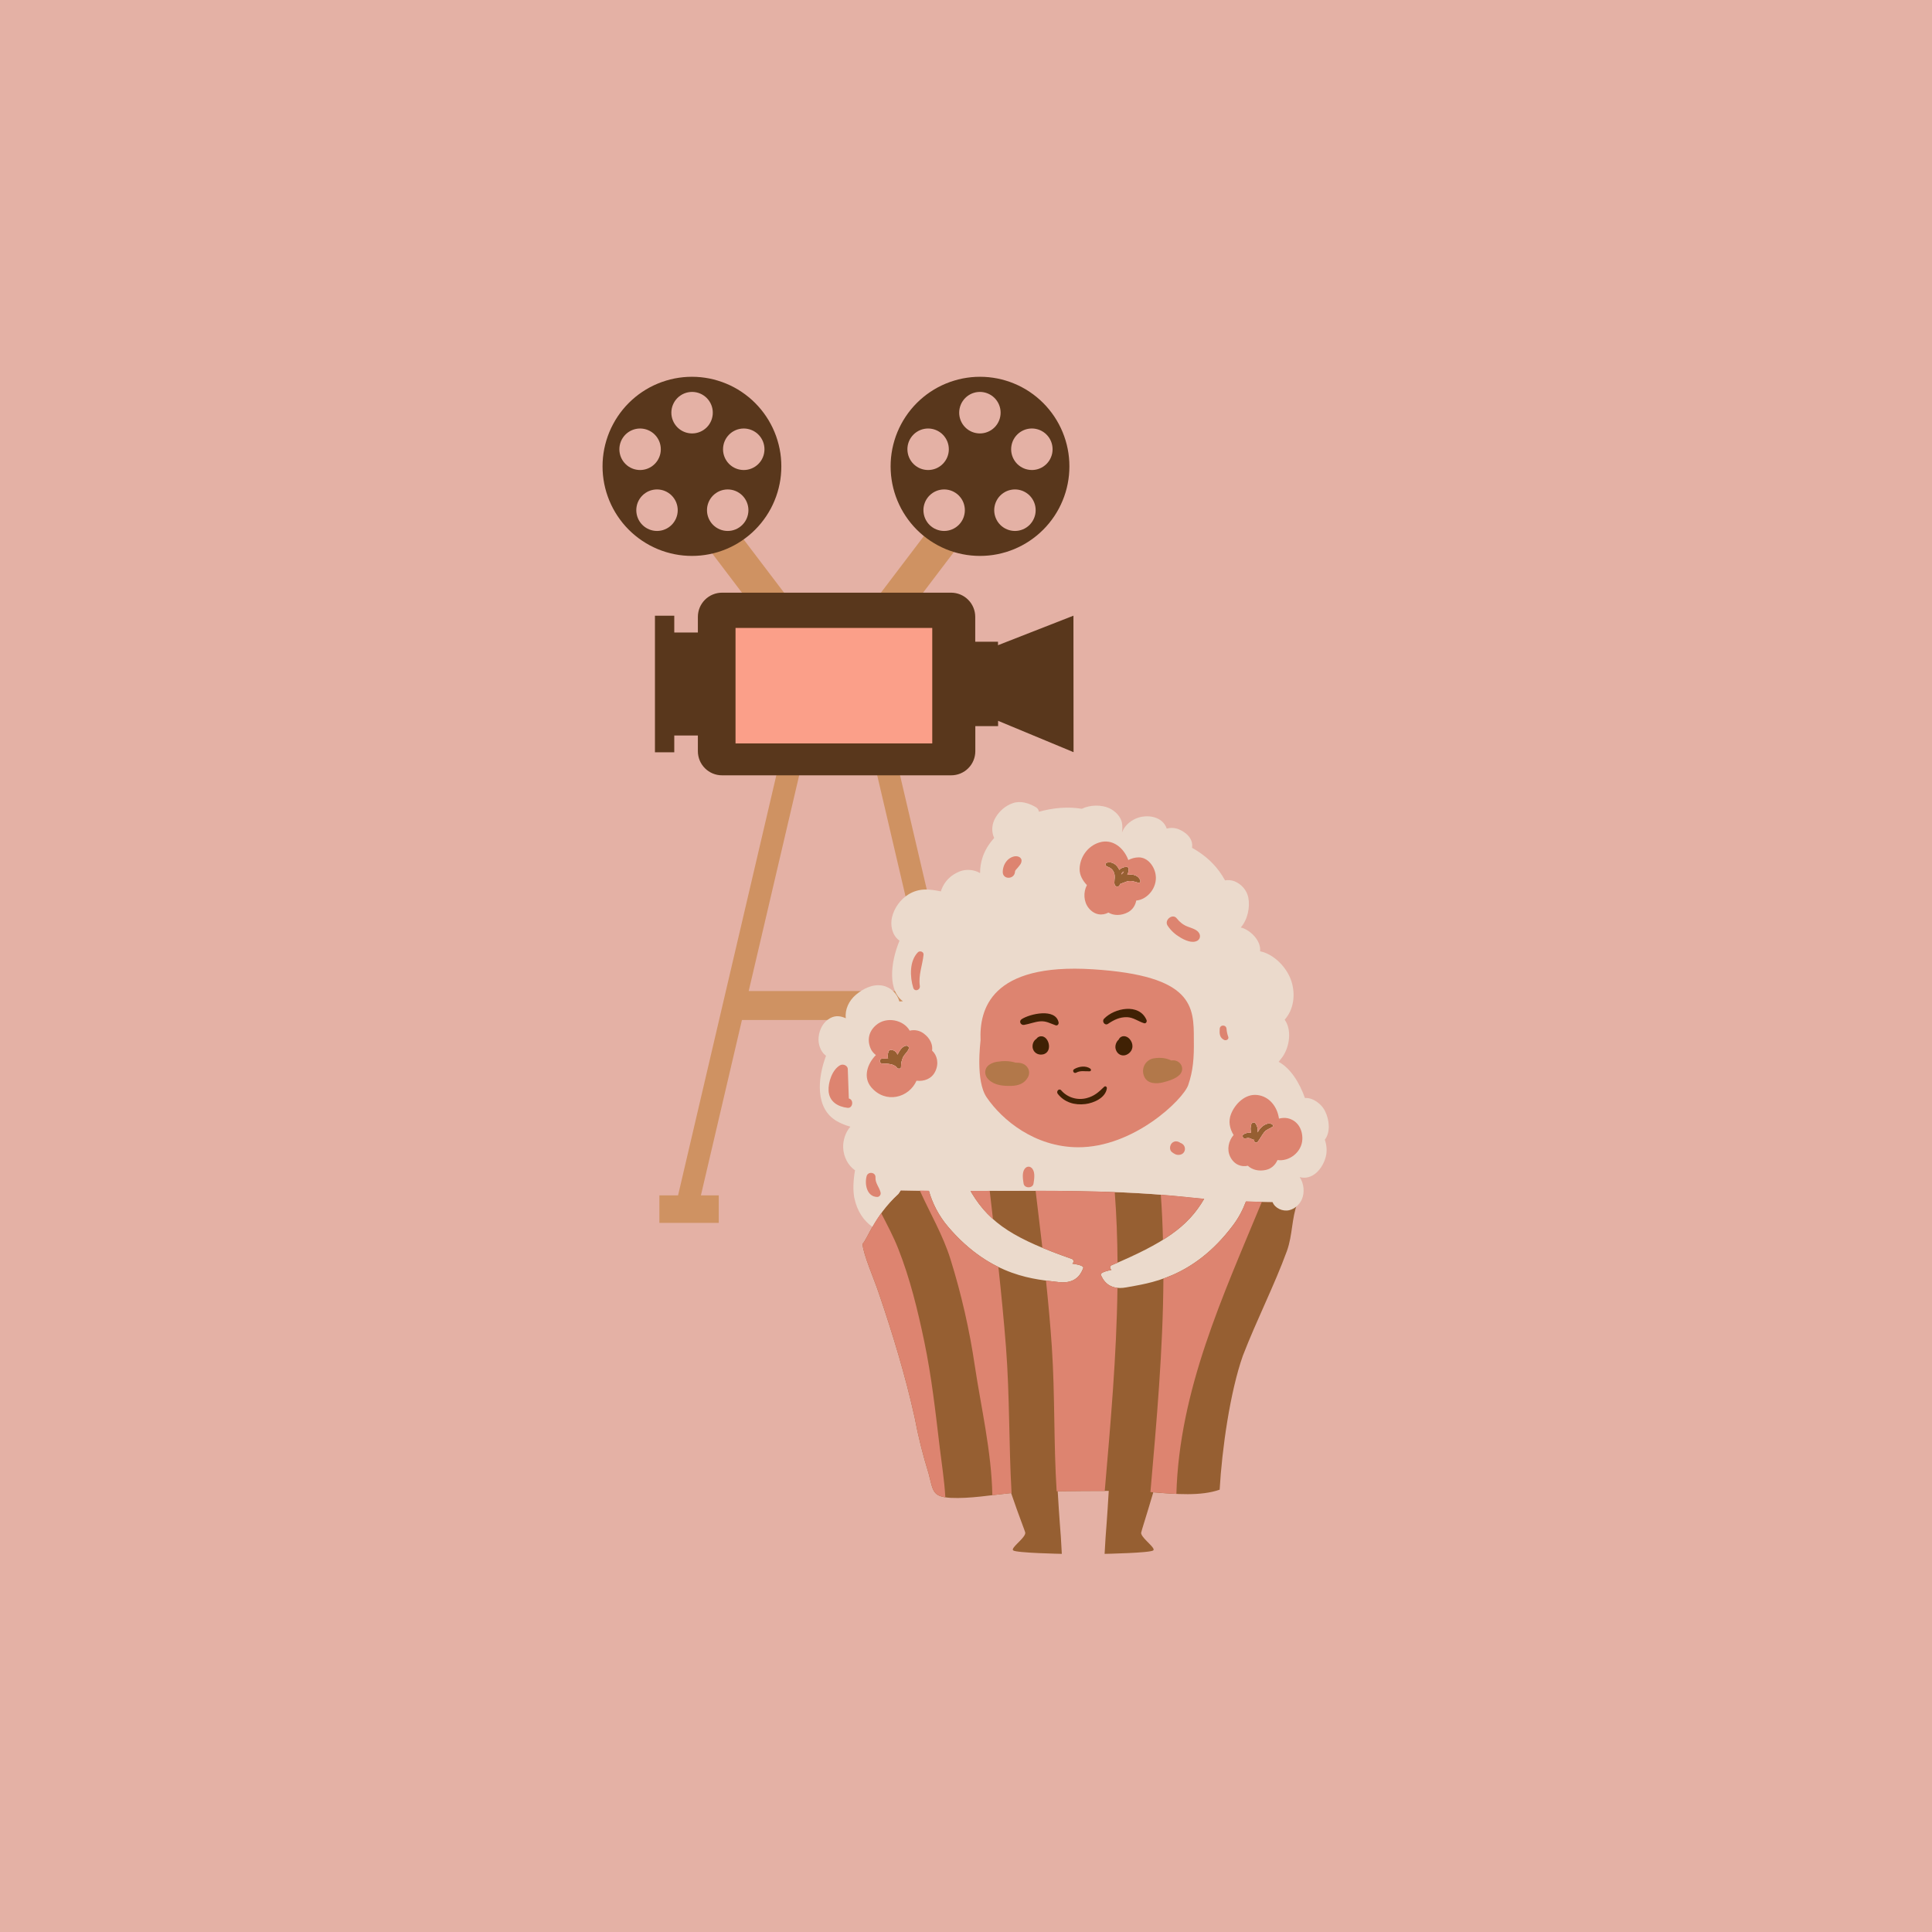 <svg xmlns="http://www.w3.org/2000/svg" xmlns:xlink="http://www.w3.org/1999/xlink" width="500" zoomAndPan="magnify" viewBox="0 0 375 375" height="500" preserveAspectRatio="xMidYMid meet" version="1.0"><defs><clipPath id="id1"><path d="M 116.906 73.133 L 152 73.133 L 152 108 L 116.906 108 Z M 116.906 73.133 " clip-rule="nonzero"/></clipPath><clipPath id="id2"><path d="M 172 73.133 L 208 73.133 L 208 108 L 172 108 Z M 172 73.133 " clip-rule="nonzero"/></clipPath><clipPath id="id3"><path d="M 127 150 L 199 150 L 199 237.383 L 127 237.383 Z M 127 150 " clip-rule="nonzero"/></clipPath><clipPath id="id4"><path d="M 127 115 L 208.406 115 L 208.406 151 L 127 151 Z M 127 115 " clip-rule="nonzero"/></clipPath><clipPath id="id5"><path d="M 167 231 L 252 231 L 252 301.602 L 167 301.602 Z M 167 231 " clip-rule="nonzero"/></clipPath><clipPath id="id6"><path d="M 158.871 155.688 L 257.871 155.688 L 257.871 250 L 158.871 250 Z M 158.871 155.688 " clip-rule="nonzero"/></clipPath></defs><rect x="-37.5" width="450" fill="#ffffff" y="-37.5" height="450" fill-opacity="1"/><rect x="-37.5" width="450" fill="#e4b1a5" y="-37.5" height="450" fill-opacity="1"/><rect x="-37.5" width="450" fill="#ffffff" y="-37.5" height="450" fill-opacity="1"/><rect x="-37.5" width="450" fill="#e4b1a5" y="-37.5" height="450" fill-opacity="1"/><path fill="#cf9262" d="M 140.73 103.059 L 136.82 105.555 L 144.277 115.391 L 152.453 115.391 L 143.09 103.059 Z M 140.73 103.059 " fill-opacity="1" fill-rule="nonzero"/><g clip-path="url(#id1)"><path fill="#59371c" d="M 134.305 73.133 C 133.738 73.133 133.172 73.16 132.605 73.215 C 132.039 73.273 131.477 73.355 130.922 73.465 C 130.363 73.578 129.812 73.715 129.27 73.883 C 128.727 74.047 128.191 74.238 127.664 74.457 C 127.141 74.672 126.629 74.918 126.125 75.184 C 125.625 75.453 125.137 75.746 124.664 76.062 C 124.191 76.379 123.738 76.719 123.297 77.078 C 122.859 77.441 122.438 77.82 122.035 78.223 C 121.633 78.629 121.254 79.047 120.891 79.488 C 120.531 79.93 120.195 80.387 119.879 80.859 C 119.562 81.332 119.27 81.82 119.004 82.324 C 118.734 82.824 118.492 83.34 118.273 83.863 C 118.059 84.391 117.867 84.926 117.699 85.473 C 117.535 86.016 117.398 86.566 117.285 87.125 C 117.176 87.684 117.094 88.246 117.035 88.812 C 116.98 89.379 116.953 89.949 116.953 90.52 C 116.953 91.086 116.98 91.656 117.035 92.223 C 117.094 92.789 117.176 93.352 117.285 93.91 C 117.398 94.469 117.535 95.02 117.699 95.566 C 117.867 96.109 118.059 96.645 118.273 97.172 C 118.492 97.695 118.734 98.211 119.004 98.715 C 119.27 99.215 119.562 99.703 119.879 100.176 C 120.195 100.648 120.531 101.105 120.891 101.547 C 121.254 101.988 121.633 102.41 122.035 102.812 C 122.438 103.215 122.859 103.598 123.297 103.957 C 123.738 104.316 124.191 104.656 124.664 104.973 C 125.137 105.289 125.625 105.582 126.125 105.852 C 126.629 106.117 127.141 106.363 127.664 106.582 C 128.191 106.797 128.727 106.988 129.27 107.156 C 129.812 107.32 130.363 107.457 130.922 107.57 C 131.477 107.68 132.039 107.766 132.605 107.82 C 133.172 107.875 133.738 107.902 134.305 107.902 C 134.875 107.902 135.441 107.875 136.008 107.82 C 136.57 107.766 137.133 107.68 137.691 107.57 C 138.25 107.457 138.801 107.32 139.344 107.156 C 139.887 106.988 140.422 106.797 140.945 106.582 C 141.473 106.363 141.984 106.117 142.484 105.852 C 142.988 105.582 143.473 105.289 143.945 104.973 C 144.418 104.656 144.875 104.316 145.312 103.957 C 145.754 103.598 146.176 103.215 146.574 102.812 C 146.977 102.41 147.359 101.988 147.719 101.547 C 148.078 101.105 148.418 100.648 148.734 100.176 C 149.051 99.703 149.34 99.215 149.609 98.715 C 149.879 98.211 150.121 97.695 150.336 97.172 C 150.555 96.645 150.746 96.109 150.91 95.566 C 151.074 95.02 151.215 94.469 151.324 93.91 C 151.438 93.352 151.52 92.789 151.574 92.223 C 151.629 91.656 151.656 91.086 151.656 90.52 C 151.656 89.949 151.629 89.379 151.574 88.812 C 151.52 88.246 151.438 87.684 151.324 87.125 C 151.215 86.566 151.074 86.016 150.91 85.473 C 150.746 84.926 150.555 84.391 150.336 83.863 C 150.121 83.34 149.879 82.824 149.609 82.324 C 149.34 81.82 149.051 81.332 148.734 80.859 C 148.418 80.387 148.078 79.93 147.719 79.488 C 147.359 79.047 146.977 78.629 146.574 78.223 C 146.176 77.82 145.754 77.441 145.312 77.078 C 144.875 76.719 144.418 76.379 143.945 76.062 C 143.473 75.746 142.988 75.453 142.484 75.184 C 141.984 74.918 141.473 74.672 140.945 74.457 C 140.422 74.238 139.887 74.047 139.344 73.883 C 138.801 73.715 138.25 73.578 137.691 73.465 C 137.133 73.355 136.57 73.273 136.008 73.215 C 135.441 73.16 134.875 73.133 134.305 73.133 Z M 120.219 87.203 C 120.219 86.938 120.246 86.676 120.297 86.414 C 120.348 86.156 120.426 85.906 120.527 85.66 C 120.625 85.414 120.75 85.184 120.898 84.965 C 121.043 84.742 121.211 84.539 121.398 84.352 C 121.582 84.168 121.785 84 122.008 83.852 C 122.227 83.703 122.457 83.582 122.703 83.48 C 122.945 83.379 123.195 83.301 123.457 83.25 C 123.715 83.199 123.977 83.172 124.238 83.172 C 124.504 83.172 124.766 83.199 125.023 83.25 C 125.285 83.301 125.535 83.379 125.777 83.48 C 126.023 83.578 126.254 83.703 126.473 83.852 C 126.695 83.996 126.898 84.164 127.082 84.352 C 127.27 84.539 127.438 84.742 127.582 84.961 C 127.73 85.18 127.855 85.414 127.957 85.656 C 128.059 85.902 128.133 86.152 128.184 86.414 C 128.238 86.672 128.262 86.934 128.262 87.199 C 128.262 87.465 128.238 87.727 128.188 87.984 C 128.137 88.242 128.059 88.496 127.957 88.742 C 127.855 88.984 127.734 89.219 127.586 89.438 C 127.441 89.656 127.273 89.859 127.086 90.047 C 126.902 90.234 126.699 90.402 126.48 90.551 C 126.258 90.695 126.027 90.82 125.785 90.922 C 125.539 91.023 125.289 91.102 125.031 91.152 C 124.77 91.203 124.508 91.23 124.246 91.23 C 123.98 91.23 123.719 91.207 123.461 91.152 C 123.203 91.102 122.949 91.027 122.707 90.926 C 122.461 90.824 122.23 90.699 122.008 90.555 C 121.789 90.406 121.586 90.238 121.398 90.051 C 121.211 89.863 121.047 89.66 120.898 89.441 C 120.75 89.223 120.629 88.988 120.527 88.746 C 120.426 88.5 120.348 88.246 120.297 87.988 C 120.246 87.73 120.219 87.465 120.219 87.203 Z M 127.523 103.059 C 127.262 103.059 127 103.031 126.742 102.98 C 126.48 102.93 126.23 102.852 125.988 102.75 C 125.742 102.648 125.512 102.523 125.293 102.379 C 125.07 102.23 124.867 102.062 124.684 101.879 C 124.496 101.691 124.328 101.488 124.18 101.266 C 124.035 101.047 123.91 100.812 123.809 100.57 C 123.707 100.324 123.633 100.074 123.582 99.812 C 123.531 99.555 123.504 99.293 123.504 99.027 C 123.504 98.762 123.531 98.5 123.582 98.242 C 123.633 97.984 123.707 97.73 123.809 97.484 C 123.91 97.242 124.035 97.008 124.18 96.789 C 124.328 96.57 124.496 96.367 124.684 96.18 C 124.867 95.992 125.07 95.824 125.293 95.68 C 125.512 95.531 125.742 95.406 125.988 95.305 C 126.23 95.203 126.48 95.129 126.742 95.078 C 127 95.023 127.262 95 127.523 95 C 127.789 95 128.051 95.023 128.309 95.078 C 128.57 95.129 128.82 95.203 129.062 95.305 C 129.309 95.406 129.539 95.531 129.758 95.68 C 129.98 95.824 130.184 95.992 130.367 96.18 C 130.555 96.367 130.723 96.57 130.867 96.789 C 131.016 97.008 131.141 97.242 131.242 97.484 C 131.34 97.73 131.418 97.984 131.469 98.242 C 131.52 98.5 131.547 98.762 131.547 99.027 C 131.547 99.293 131.52 99.555 131.469 99.812 C 131.418 100.074 131.34 100.324 131.242 100.57 C 131.141 100.812 131.016 101.047 130.867 101.266 C 130.723 101.488 130.555 101.691 130.367 101.879 C 130.184 102.062 129.98 102.23 129.758 102.379 C 129.539 102.523 129.309 102.648 129.062 102.75 C 128.82 102.852 128.57 102.93 128.309 102.98 C 128.051 103.031 127.789 103.059 127.523 103.059 Z M 134.336 84.129 C 134.07 84.129 133.809 84.102 133.551 84.051 C 133.293 84 133.039 83.926 132.797 83.824 C 132.551 83.723 132.32 83.598 132.102 83.453 C 131.879 83.305 131.676 83.137 131.488 82.949 C 131.305 82.762 131.137 82.559 130.988 82.34 C 130.844 82.121 130.719 81.887 130.617 81.641 C 130.516 81.398 130.438 81.145 130.387 80.887 C 130.336 80.625 130.309 80.363 130.309 80.102 C 130.309 79.836 130.336 79.574 130.387 79.312 C 130.438 79.055 130.516 78.801 130.617 78.559 C 130.719 78.312 130.844 78.078 130.988 77.859 C 131.137 77.641 131.305 77.438 131.488 77.25 C 131.676 77.062 131.879 76.895 132.102 76.75 C 132.32 76.602 132.551 76.477 132.797 76.375 C 133.039 76.273 133.293 76.199 133.551 76.148 C 133.809 76.098 134.07 76.07 134.336 76.07 C 134.602 76.07 134.863 76.098 135.121 76.148 C 135.379 76.199 135.633 76.277 135.875 76.379 C 136.121 76.48 136.352 76.605 136.57 76.754 C 136.789 76.898 136.992 77.066 137.18 77.254 C 137.367 77.441 137.531 77.648 137.68 77.867 C 137.824 78.086 137.949 78.32 138.051 78.566 C 138.152 78.809 138.227 79.062 138.277 79.32 C 138.328 79.582 138.355 79.844 138.352 80.109 C 138.352 80.371 138.328 80.633 138.273 80.895 C 138.223 81.152 138.148 81.402 138.047 81.648 C 137.945 81.891 137.82 82.121 137.676 82.344 C 137.527 82.562 137.363 82.766 137.176 82.953 C 136.988 83.137 136.785 83.305 136.566 83.453 C 136.348 83.598 136.117 83.723 135.871 83.824 C 135.629 83.922 135.379 84 135.121 84.051 C 134.859 84.102 134.602 84.129 134.336 84.129 Z M 141.246 103.059 C 140.984 103.059 140.723 103.031 140.461 102.98 C 140.203 102.93 139.953 102.852 139.707 102.75 C 139.465 102.648 139.23 102.523 139.012 102.379 C 138.793 102.23 138.59 102.062 138.402 101.879 C 138.215 101.691 138.051 101.488 137.902 101.266 C 137.758 101.047 137.633 100.812 137.531 100.57 C 137.43 100.324 137.355 100.074 137.301 99.812 C 137.25 99.555 137.227 99.293 137.227 99.027 C 137.227 98.762 137.25 98.5 137.301 98.242 C 137.355 97.984 137.43 97.73 137.531 97.484 C 137.633 97.242 137.758 97.008 137.902 96.789 C 138.051 96.57 138.215 96.367 138.402 96.18 C 138.59 95.992 138.793 95.824 139.012 95.68 C 139.23 95.531 139.465 95.406 139.707 95.305 C 139.953 95.203 140.203 95.129 140.461 95.078 C 140.723 95.023 140.984 95 141.246 95 C 141.512 95 141.773 95.023 142.031 95.078 C 142.289 95.129 142.543 95.203 142.785 95.305 C 143.031 95.406 143.262 95.531 143.48 95.68 C 143.699 95.824 143.902 95.992 144.09 96.18 C 144.277 96.367 144.445 96.57 144.59 96.789 C 144.738 97.008 144.859 97.242 144.961 97.484 C 145.062 97.73 145.141 97.984 145.191 98.242 C 145.242 98.5 145.27 98.762 145.27 99.027 C 145.27 99.293 145.242 99.555 145.191 99.812 C 145.137 100.074 145.062 100.324 144.961 100.57 C 144.859 100.812 144.734 101.047 144.59 101.266 C 144.441 101.484 144.277 101.688 144.09 101.875 C 143.902 102.062 143.699 102.23 143.48 102.375 C 143.262 102.523 143.027 102.648 142.785 102.75 C 142.543 102.852 142.289 102.926 142.031 102.98 C 141.773 103.031 141.512 103.059 141.246 103.059 Z M 144.367 91.23 C 144.102 91.23 143.84 91.207 143.582 91.152 C 143.32 91.102 143.07 91.027 142.828 90.926 C 142.582 90.824 142.352 90.699 142.129 90.555 C 141.91 90.406 141.707 90.238 141.52 90.055 C 141.332 89.867 141.168 89.664 141.02 89.441 C 140.871 89.223 140.75 88.992 140.648 88.746 C 140.547 88.504 140.469 88.25 140.418 87.992 C 140.367 87.73 140.34 87.469 140.34 87.203 C 140.34 86.941 140.367 86.68 140.418 86.418 C 140.469 86.16 140.543 85.906 140.645 85.66 C 140.746 85.418 140.871 85.184 141.016 84.965 C 141.164 84.746 141.328 84.543 141.516 84.355 C 141.703 84.168 141.906 84 142.125 83.852 C 142.344 83.707 142.578 83.582 142.82 83.48 C 143.066 83.379 143.316 83.301 143.574 83.25 C 143.836 83.199 144.098 83.172 144.359 83.172 C 144.625 83.172 144.887 83.199 145.145 83.25 C 145.402 83.301 145.656 83.379 145.898 83.48 C 146.145 83.578 146.375 83.703 146.594 83.852 C 146.816 83.996 147.02 84.164 147.203 84.352 C 147.391 84.539 147.559 84.742 147.703 84.961 C 147.852 85.184 147.977 85.414 148.078 85.66 C 148.176 85.902 148.254 86.156 148.305 86.414 C 148.355 86.676 148.383 86.938 148.383 87.203 C 148.383 87.465 148.355 87.727 148.305 87.984 C 148.254 88.242 148.18 88.496 148.078 88.738 C 147.977 88.98 147.855 89.215 147.711 89.434 C 147.562 89.652 147.398 89.855 147.211 90.043 C 147.027 90.23 146.824 90.398 146.605 90.543 C 146.387 90.691 146.156 90.816 145.914 90.918 C 145.672 91.02 145.422 91.098 145.164 91.148 C 144.906 91.203 144.645 91.23 144.383 91.23 Z M 144.367 91.23 " fill-opacity="1" fill-rule="nonzero"/></g><path fill="#cf9262" d="M 180.082 103.059 L 170.719 115.391 L 178.895 115.391 L 186.355 105.555 L 182.438 103.059 Z M 180.082 103.059 " fill-opacity="1" fill-rule="nonzero"/><g clip-path="url(#id2)"><path fill="#59371c" d="M 172.867 90.52 C 172.867 91.086 172.895 91.656 172.949 92.223 C 173.008 92.789 173.09 93.352 173.199 93.91 C 173.312 94.469 173.449 95.02 173.613 95.566 C 173.777 96.109 173.969 96.645 174.188 97.172 C 174.406 97.695 174.648 98.211 174.914 98.715 C 175.184 99.215 175.477 99.703 175.793 100.176 C 176.105 100.648 176.445 101.105 176.805 101.547 C 177.168 101.988 177.547 102.41 177.949 102.812 C 178.352 103.215 178.773 103.598 179.211 103.957 C 179.652 104.316 180.105 104.656 180.578 104.973 C 181.051 105.289 181.539 105.582 182.039 105.852 C 182.539 106.117 183.055 106.363 183.578 106.582 C 184.105 106.797 184.637 106.988 185.184 107.156 C 185.727 107.32 186.277 107.457 186.836 107.57 C 187.391 107.68 187.953 107.766 188.52 107.82 C 189.086 107.875 189.652 107.902 190.219 107.902 C 190.789 107.902 191.355 107.875 191.922 107.82 C 192.484 107.766 193.047 107.68 193.605 107.57 C 194.16 107.457 194.711 107.32 195.258 107.156 C 195.801 106.988 196.336 106.797 196.859 106.582 C 197.387 106.363 197.898 106.117 198.398 105.852 C 198.902 105.582 199.387 105.289 199.859 104.973 C 200.332 104.656 200.789 104.316 201.227 103.957 C 201.668 103.598 202.086 103.215 202.488 102.812 C 202.891 102.41 203.273 101.988 203.633 101.547 C 203.992 101.105 204.332 100.648 204.648 100.176 C 204.965 99.703 205.254 99.215 205.523 98.715 C 205.789 98.211 206.035 97.695 206.25 97.172 C 206.469 96.645 206.66 96.109 206.824 95.566 C 206.988 95.02 207.129 94.469 207.238 93.91 C 207.348 93.352 207.434 92.789 207.488 92.223 C 207.543 91.656 207.57 91.086 207.57 90.52 C 207.57 89.949 207.543 89.379 207.488 88.812 C 207.434 88.246 207.348 87.684 207.238 87.125 C 207.129 86.566 206.988 86.016 206.824 85.473 C 206.66 84.926 206.469 84.391 206.25 83.863 C 206.035 83.34 205.789 82.824 205.523 82.324 C 205.254 81.82 204.965 81.332 204.648 80.859 C 204.332 80.387 203.992 79.93 203.633 79.488 C 203.273 79.047 202.891 78.629 202.488 78.223 C 202.086 77.82 201.668 77.441 201.227 77.078 C 200.789 76.719 200.332 76.379 199.859 76.062 C 199.387 75.746 198.902 75.453 198.398 75.184 C 197.898 74.918 197.387 74.672 196.859 74.457 C 196.336 74.238 195.801 74.047 195.258 73.883 C 194.711 73.715 194.16 73.578 193.605 73.465 C 193.047 73.355 192.484 73.273 191.922 73.215 C 191.355 73.16 190.789 73.133 190.219 73.133 C 189.652 73.133 189.086 73.16 188.52 73.215 C 187.953 73.273 187.391 73.355 186.836 73.465 C 186.277 73.578 185.727 73.715 185.184 73.883 C 184.637 74.047 184.105 74.238 183.578 74.457 C 183.055 74.672 182.539 74.918 182.039 75.184 C 181.539 75.453 181.051 75.746 180.578 76.062 C 180.105 76.379 179.652 76.719 179.211 77.078 C 178.773 77.441 178.352 77.82 177.949 78.223 C 177.547 78.629 177.168 79.047 176.805 79.488 C 176.445 79.93 176.105 80.387 175.793 80.859 C 175.477 81.332 175.184 81.82 174.914 82.324 C 174.648 82.824 174.406 83.34 174.188 83.863 C 173.969 84.391 173.777 84.926 173.613 85.473 C 173.449 86.016 173.312 86.566 173.199 87.125 C 173.09 87.684 173.008 88.246 172.949 88.812 C 172.895 89.379 172.867 89.949 172.867 90.52 Z M 200.289 91.227 C 200.023 91.227 199.762 91.199 199.504 91.148 C 199.246 91.098 198.992 91.023 198.75 90.922 C 198.504 90.82 198.273 90.695 198.055 90.551 C 197.832 90.402 197.629 90.234 197.441 90.051 C 197.258 89.863 197.09 89.66 196.941 89.438 C 196.797 89.219 196.672 88.988 196.57 88.742 C 196.469 88.496 196.391 88.246 196.34 87.988 C 196.289 87.727 196.262 87.465 196.262 87.199 C 196.262 86.938 196.289 86.672 196.34 86.414 C 196.391 86.156 196.465 85.902 196.566 85.656 C 196.668 85.414 196.793 85.18 196.938 84.961 C 197.086 84.742 197.254 84.535 197.438 84.352 C 197.625 84.164 197.828 83.996 198.047 83.848 C 198.266 83.703 198.5 83.578 198.742 83.477 C 198.988 83.375 199.238 83.297 199.496 83.246 C 199.758 83.195 200.02 83.168 200.281 83.168 C 200.547 83.168 200.809 83.195 201.066 83.246 C 201.324 83.297 201.578 83.375 201.82 83.473 C 202.066 83.574 202.297 83.699 202.516 83.848 C 202.738 83.992 202.941 84.16 203.125 84.348 C 203.312 84.535 203.48 84.738 203.629 84.957 C 203.773 85.18 203.898 85.41 204 85.656 C 204.102 85.898 204.176 86.152 204.227 86.41 C 204.281 86.672 204.305 86.934 204.305 87.199 C 204.305 87.461 204.281 87.723 204.23 87.984 C 204.18 88.242 204.102 88.496 204 88.738 C 203.902 88.984 203.777 89.219 203.633 89.438 C 203.484 89.656 203.316 89.863 203.133 90.051 C 202.945 90.234 202.742 90.402 202.523 90.551 C 202.305 90.699 202.07 90.82 201.828 90.922 C 201.582 91.023 201.332 91.102 201.074 91.152 C 200.812 91.203 200.551 91.23 200.289 91.23 Z M 192.977 99.027 C 192.977 98.762 193.004 98.5 193.055 98.242 C 193.105 97.984 193.184 97.73 193.285 97.488 C 193.387 97.242 193.508 97.012 193.656 96.789 C 193.801 96.57 193.969 96.367 194.156 96.18 C 194.344 95.992 194.547 95.824 194.766 95.68 C 194.984 95.531 195.215 95.406 195.461 95.305 C 195.703 95.203 195.957 95.129 196.215 95.078 C 196.473 95.023 196.734 95 197 95 C 197.262 95 197.523 95.023 197.781 95.074 C 198.043 95.129 198.293 95.203 198.539 95.305 C 198.781 95.406 199.012 95.531 199.23 95.676 C 199.453 95.824 199.656 95.992 199.844 96.176 C 200.027 96.363 200.195 96.566 200.344 96.789 C 200.488 97.008 200.613 97.238 200.715 97.484 C 200.816 97.727 200.891 97.98 200.945 98.238 C 200.996 98.5 201.02 98.762 201.02 99.023 C 201.023 99.289 200.996 99.551 200.945 99.812 C 200.895 100.07 200.816 100.324 200.715 100.566 C 200.617 100.812 200.492 101.043 200.344 101.266 C 200.199 101.484 200.031 101.688 199.848 101.875 C 199.66 102.062 199.457 102.23 199.238 102.375 C 199.02 102.523 198.785 102.648 198.543 102.75 C 198.297 102.852 198.047 102.926 197.789 102.98 C 197.531 103.031 197.27 103.059 197.004 103.059 C 196.738 103.059 196.477 103.031 196.219 102.98 C 195.961 102.93 195.707 102.852 195.465 102.75 C 195.219 102.652 194.988 102.527 194.77 102.379 C 194.547 102.234 194.344 102.066 194.156 101.879 C 193.973 101.691 193.805 101.488 193.656 101.27 C 193.512 101.047 193.387 100.816 193.285 100.57 C 193.184 100.328 193.105 100.074 193.055 99.816 C 193.004 99.555 192.977 99.293 192.977 99.027 Z M 186.176 80.109 C 186.176 79.844 186.199 79.582 186.254 79.32 C 186.305 79.062 186.379 78.809 186.48 78.566 C 186.578 78.32 186.703 78.086 186.852 77.867 C 186.996 77.648 187.164 77.441 187.348 77.254 C 187.535 77.066 187.738 76.902 187.957 76.754 C 188.176 76.605 188.41 76.48 188.652 76.379 C 188.898 76.277 189.148 76.203 189.406 76.148 C 189.668 76.098 189.93 76.07 190.191 76.07 C 190.457 76.07 190.719 76.094 190.977 76.148 C 191.234 76.199 191.488 76.273 191.73 76.375 C 191.977 76.477 192.207 76.602 192.43 76.746 C 192.648 76.895 192.852 77.062 193.039 77.246 C 193.227 77.434 193.391 77.637 193.539 77.859 C 193.688 78.078 193.809 78.309 193.91 78.555 C 194.012 78.801 194.09 79.051 194.141 79.309 C 194.191 79.57 194.219 79.832 194.219 80.098 C 194.219 80.363 194.195 80.625 194.141 80.883 C 194.09 81.145 194.016 81.395 193.914 81.641 C 193.812 81.883 193.688 82.117 193.543 82.336 C 193.395 82.559 193.23 82.762 193.043 82.949 C 192.855 83.137 192.652 83.301 192.434 83.449 C 192.215 83.598 191.98 83.719 191.738 83.82 C 191.492 83.922 191.242 84 190.984 84.051 C 190.723 84.102 190.461 84.129 190.199 84.129 C 189.934 84.129 189.672 84.102 189.414 84.051 C 189.156 84 188.906 83.926 188.66 83.824 C 188.418 83.723 188.188 83.598 187.965 83.453 C 187.746 83.305 187.543 83.137 187.355 82.953 C 187.172 82.766 187.004 82.562 186.855 82.344 C 186.711 82.125 186.586 81.891 186.484 81.648 C 186.383 81.402 186.309 81.152 186.254 80.895 C 186.203 80.633 186.176 80.371 186.176 80.109 Z M 179.234 99.027 C 179.234 98.762 179.262 98.5 179.312 98.242 C 179.363 97.984 179.441 97.73 179.543 97.484 C 179.641 97.242 179.766 97.008 179.914 96.789 C 180.059 96.57 180.227 96.367 180.414 96.18 C 180.602 95.992 180.805 95.824 181.023 95.68 C 181.242 95.531 181.473 95.406 181.719 95.305 C 181.961 95.203 182.215 95.129 182.473 95.078 C 182.73 95.023 182.992 95 183.258 95 C 183.52 95 183.781 95.023 184.043 95.078 C 184.301 95.129 184.551 95.203 184.797 95.305 C 185.039 95.406 185.27 95.531 185.492 95.68 C 185.711 95.824 185.914 95.992 186.102 96.18 C 186.285 96.367 186.453 96.57 186.602 96.789 C 186.746 97.008 186.871 97.242 186.973 97.484 C 187.074 97.73 187.148 97.984 187.199 98.242 C 187.254 98.5 187.277 98.762 187.277 99.027 C 187.277 99.293 187.254 99.555 187.199 99.812 C 187.148 100.074 187.074 100.324 186.973 100.57 C 186.871 100.812 186.746 101.047 186.602 101.266 C 186.453 101.488 186.285 101.691 186.102 101.879 C 185.914 102.062 185.711 102.23 185.492 102.379 C 185.27 102.523 185.039 102.648 184.797 102.75 C 184.551 102.852 184.301 102.93 184.043 102.98 C 183.781 103.031 183.52 103.059 183.258 103.059 C 182.992 103.059 182.73 103.031 182.473 102.98 C 182.215 102.93 181.961 102.852 181.719 102.75 C 181.473 102.652 181.242 102.527 181.023 102.379 C 180.805 102.23 180.602 102.066 180.414 101.879 C 180.227 101.691 180.059 101.488 179.914 101.266 C 179.766 101.047 179.645 100.816 179.543 100.57 C 179.441 100.324 179.367 100.074 179.316 99.812 C 179.266 99.555 179.238 99.293 179.238 99.027 Z M 176.125 87.203 C 176.125 86.938 176.152 86.676 176.203 86.414 C 176.254 86.156 176.328 85.902 176.43 85.66 C 176.531 85.414 176.656 85.184 176.801 84.965 C 176.949 84.742 177.117 84.539 177.305 84.352 C 177.488 84.164 177.691 84 177.914 83.852 C 178.133 83.703 178.363 83.582 178.609 83.48 C 178.852 83.379 179.102 83.301 179.363 83.25 C 179.621 83.199 179.883 83.172 180.145 83.172 C 180.41 83.172 180.672 83.199 180.93 83.25 C 181.191 83.301 181.441 83.379 181.684 83.48 C 181.93 83.582 182.16 83.703 182.379 83.852 C 182.602 84 182.805 84.164 182.988 84.352 C 183.176 84.539 183.344 84.742 183.488 84.965 C 183.637 85.184 183.762 85.414 183.863 85.66 C 183.961 85.902 184.039 86.156 184.09 86.414 C 184.141 86.676 184.168 86.938 184.168 87.203 C 184.168 87.465 184.141 87.727 184.09 87.988 C 184.039 88.246 183.961 88.5 183.863 88.742 C 183.762 88.988 183.637 89.219 183.488 89.441 C 183.344 89.66 183.176 89.863 182.988 90.051 C 182.805 90.238 182.602 90.406 182.379 90.551 C 182.16 90.699 181.93 90.824 181.684 90.926 C 181.441 91.023 181.191 91.102 180.93 91.152 C 180.672 91.203 180.41 91.23 180.145 91.23 C 179.883 91.23 179.621 91.203 179.363 91.152 C 179.102 91.102 178.852 91.023 178.609 90.926 C 178.363 90.824 178.133 90.699 177.914 90.551 C 177.695 90.406 177.492 90.238 177.305 90.051 C 177.117 89.863 176.953 89.66 176.805 89.441 C 176.66 89.219 176.535 88.988 176.434 88.742 C 176.332 88.5 176.258 88.246 176.207 87.988 C 176.156 87.727 176.129 87.465 176.129 87.203 Z M 176.125 87.203 " fill-opacity="1" fill-rule="nonzero"/></g><g clip-path="url(#id3)"><path fill="#cf9262" d="M 193.777 232.016 L 174.605 150.09 L 170.172 150.09 L 180.059 192.359 L 145.324 192.359 L 155.215 150.09 L 150.777 150.09 L 131.613 232.016 L 127.988 232.016 L 127.988 237.359 L 139.512 237.359 L 139.512 232.016 L 136.047 232.016 L 144.012 197.977 L 181.375 197.977 L 189.34 232.016 L 186.625 232.016 L 186.625 237.359 L 198.152 237.359 L 198.152 232.016 Z M 193.777 232.016 " fill-opacity="1" fill-rule="nonzero"/></g><g clip-path="url(#id4)"><path fill="#59371c" d="M 208.355 119.504 L 193.711 125.234 L 193.711 124.562 L 189.293 124.562 L 189.293 119.73 C 189.293 119.422 189.262 119.117 189.203 118.816 C 189.141 118.516 189.055 118.223 188.938 117.938 C 188.82 117.656 188.676 117.387 188.508 117.129 C 188.336 116.875 188.145 116.637 187.926 116.422 C 187.711 116.203 187.473 116.008 187.219 115.836 C 186.965 115.664 186.695 115.52 186.414 115.402 C 186.129 115.285 185.84 115.195 185.539 115.133 C 185.238 115.074 184.934 115.043 184.629 115.039 L 140.141 115.039 C 139.832 115.039 139.527 115.07 139.227 115.129 C 138.926 115.191 138.633 115.281 138.348 115.398 C 138.066 115.516 137.793 115.66 137.539 115.832 C 137.285 116 137.047 116.195 136.828 116.414 C 136.613 116.633 136.418 116.867 136.246 117.125 C 136.074 117.379 135.93 117.652 135.812 117.934 C 135.695 118.219 135.605 118.512 135.547 118.816 C 135.484 119.117 135.457 119.422 135.457 119.73 L 135.457 122.773 L 130.875 122.773 L 130.875 119.508 L 127.125 119.508 L 127.125 146.02 L 130.875 146.02 L 130.875 142.762 L 135.457 142.762 L 135.457 145.805 C 135.457 146.113 135.484 146.418 135.547 146.719 C 135.605 147.02 135.695 147.312 135.812 147.598 C 135.93 147.883 136.074 148.152 136.246 148.41 C 136.418 148.664 136.613 148.902 136.828 149.117 C 137.047 149.336 137.285 149.531 137.539 149.703 C 137.797 149.871 138.066 150.016 138.348 150.133 C 138.633 150.25 138.926 150.34 139.227 150.398 C 139.527 150.461 139.832 150.488 140.141 150.488 L 184.629 150.488 C 184.934 150.488 185.238 150.461 185.539 150.398 C 185.844 150.34 186.133 150.25 186.418 150.133 C 186.703 150.016 186.973 149.871 187.227 149.703 C 187.484 149.531 187.719 149.336 187.938 149.117 C 188.156 148.902 188.348 148.664 188.52 148.41 C 188.691 148.152 188.836 147.883 188.953 147.598 C 189.07 147.312 189.16 147.02 189.219 146.719 C 189.277 146.418 189.309 146.113 189.309 145.805 L 189.309 140.938 L 193.73 140.938 L 193.73 139.91 L 208.375 145.996 Z M 208.355 119.504 " fill-opacity="1" fill-rule="nonzero"/></g><path fill="#fb9f89" d="M 142.766 121.883 L 180.949 121.883 L 180.949 144.297 L 142.766 144.297 Z M 142.766 121.883 " fill-opacity="1" fill-rule="nonzero"/><g clip-path="url(#id5)"><path fill="#965f32" d="M 251.145 233.086 C 250.242 233.312 249.566 233.312 248.668 233.312 C 242.594 233.312 237.191 233.086 230.887 232.406 C 212.203 230.371 193.516 231.5 174.836 231.051 L 174.387 231.727 C 169.695 236.008 168.441 240.414 167.406 241.449 C 167.633 243.707 169.66 248.234 170.555 250.945 C 173.258 258.855 175.73 266.996 177.535 275.133 C 178.211 278.754 179.113 282.367 180.238 285.984 C 181.141 289.379 180.914 290.508 184.516 290.734 C 188.223 290.918 192.387 290.188 196.258 289.801 C 197.758 294.23 199.008 297.289 199.008 297.531 C 199.008 297.605 198.992 297.688 198.961 297.77 C 198.605 298.812 196.176 300.453 196.645 300.922 C 197.152 301.434 206.098 301.602 206.098 301.602 L 205.91 298.316 C 205.91 298.316 205.578 294.227 205.301 289.453 C 208.633 289.402 211.938 289.387 215.207 289.383 C 214.93 294.184 214.598 298.316 214.598 298.316 L 214.402 301.602 C 214.402 301.602 223.352 301.434 223.859 300.922 C 224.328 300.453 221.898 298.812 221.543 297.77 C 221.512 297.691 221.492 297.605 221.492 297.531 C 221.492 297.309 222.535 294.156 223.852 289.656 C 228.262 290.012 233.062 290.434 236.734 289.148 C 237.184 281.238 238.762 270.16 241.234 263.152 C 243.938 256.145 247.312 249.59 249.793 242.809 C 250.918 239.637 250.691 236.477 251.82 233.535 L 251.145 233.086 " fill-opacity="1" fill-rule="nonzero"/></g><path fill="#965f32" d="M 171.238 206.434 C 171.844 206.441 172.449 206.457 173.031 206.605 C 173.41 206.688 173.707 206.875 174 207.078 C 174.016 207.121 174.016 207.164 174.043 207.207 C 174.137 207.406 174.328 207.449 174.504 207.406 C 174.734 207.512 174.926 207.285 174.891 207.066 C 174.891 207.051 174.883 207.043 174.883 207.023 C 174.883 207 174.891 207 174.891 206.973 C 174.91 206.336 175.016 205.766 175.297 205.18 C 175.598 204.582 176.207 204.164 176.406 203.539 C 176.516 203.172 176.164 202.918 175.844 202.973 C 175.07 203.105 174.527 204.043 174.207 204.703 C 174 204.191 173.609 203.812 172.926 203.773 C 172.691 203.746 172.52 203.938 172.449 204.121 C 172.301 204.57 172.262 205.059 172.371 205.492 C 171.965 205.469 171.559 205.469 171.238 205.477 C 170.625 205.492 170.625 206.414 171.238 206.434 " fill-opacity="1" fill-rule="nonzero"/><path fill="#965f32" d="M 218.145 169.156 C 218.031 169.398 217.844 169.574 217.625 169.738 C 217.723 169.469 217.871 169.25 218.145 169.156 Z M 214.855 168.176 C 215.547 168.418 216.023 168.773 216.266 169.504 C 216.457 170.09 216.301 170.66 216.301 171.242 C 216.266 171.34 216.277 171.461 216.328 171.555 C 216.344 171.598 216.344 171.652 216.344 171.688 C 216.426 172.07 216.977 172.234 217.238 171.938 C 217.332 171.824 217.398 171.703 217.453 171.566 C 217.859 171.434 218.25 171.258 218.641 171.121 C 219.496 170.836 220.137 171.105 220.949 171.348 C 221.262 171.445 221.426 171.105 221.332 170.863 C 220.898 169.844 219.859 169.617 218.805 169.809 C 218.977 169.453 219.098 169.07 219.074 168.652 C 219.062 168.449 218.898 168.246 218.668 168.262 C 218.031 168.285 217.574 168.488 217.262 168.844 C 216.848 167.895 215.938 167.148 214.855 167.434 C 214.465 167.539 214.508 168.055 214.855 168.176 " fill-opacity="1" fill-rule="nonzero"/><path fill="#965f32" d="M 241.746 220.973 C 242.172 220.848 242.52 220.848 242.898 221.066 C 243.129 221.199 243.25 221.258 243.469 221.23 C 243.453 221.258 243.453 221.27 243.453 221.285 C 243.305 221.746 243.926 221.938 244.168 221.582 C 244.613 220.98 244.941 220.32 245.398 219.754 C 245.859 219.195 246.449 219.102 246.992 218.719 C 247.113 218.625 247.168 218.449 247.043 218.328 C 246.395 217.73 245.426 218.258 244.898 218.746 C 244.57 219.043 244.316 219.414 244.086 219.789 C 244.223 219.195 244.008 218.434 243.652 218 C 243.41 217.719 242.977 217.902 242.871 218.207 C 242.684 218.789 242.684 219.371 242.844 219.91 C 242.359 219.762 241.844 219.902 241.398 220.145 C 240.957 220.387 241.262 221.137 241.746 220.973 " fill-opacity="1" fill-rule="nonzero"/><g clip-path="url(#id6)"><path fill="#ebdacc" d="M 217.625 169.738 C 217.844 169.574 218.031 169.398 218.145 169.156 C 217.871 169.25 217.723 169.469 217.625 169.738 Z M 243.453 221.285 C 243.453 221.27 243.453 221.258 243.469 221.23 C 243.25 221.258 243.129 221.199 242.898 221.066 C 242.52 220.848 242.172 220.848 241.746 220.973 C 241.262 221.137 240.953 220.387 241.398 220.145 C 241.844 219.902 242.359 219.762 242.844 219.91 C 242.684 219.371 242.684 218.789 242.871 218.207 C 242.977 217.902 243.41 217.719 243.652 218 C 244.008 218.434 244.223 219.195 244.086 219.789 C 244.316 219.414 244.57 219.043 244.898 218.746 C 245.426 218.258 246.395 217.73 247.043 218.328 C 247.168 218.449 247.113 218.625 246.992 218.719 C 246.449 219.102 245.859 219.195 245.398 219.754 C 244.941 220.32 244.613 220.98 244.168 221.582 C 243.926 221.938 243.305 221.746 243.453 221.285 Z M 220.949 171.348 C 220.137 171.105 219.496 170.836 218.641 171.121 C 218.25 171.258 217.859 171.434 217.453 171.566 C 217.398 171.703 217.332 171.824 217.238 171.938 C 216.977 172.234 216.426 172.07 216.344 171.688 C 216.344 171.652 216.344 171.598 216.328 171.555 C 216.277 171.461 216.266 171.34 216.301 171.242 C 216.301 170.66 216.457 170.09 216.266 169.504 C 216.023 168.773 215.547 168.418 214.855 168.176 C 214.508 168.055 214.465 167.539 214.855 167.434 C 215.938 167.148 216.848 167.895 217.262 168.844 C 217.574 168.488 218.031 168.285 218.668 168.262 C 218.898 168.246 219.062 168.449 219.074 168.652 C 219.098 169.07 218.977 169.453 218.805 169.809 C 219.859 169.617 220.898 169.844 221.332 170.863 C 221.426 171.105 221.262 171.445 220.949 171.348 Z M 171.238 206.434 C 170.625 206.414 170.625 205.492 171.238 205.477 C 171.559 205.469 171.965 205.469 172.371 205.492 C 172.262 205.059 172.301 204.57 172.449 204.121 C 172.52 203.938 172.691 203.746 172.926 203.773 C 173.609 203.812 174 204.191 174.207 204.703 C 174.527 204.043 175.07 203.105 175.844 202.973 C 176.164 202.918 176.516 203.172 176.406 203.539 C 176.207 204.164 175.598 204.582 175.297 205.18 C 175.016 205.766 174.91 206.336 174.891 206.973 C 174.891 207 174.883 207 174.883 207.023 C 174.883 207.043 174.891 207.051 174.891 207.066 C 174.926 207.285 174.734 207.512 174.504 207.406 C 174.328 207.449 174.137 207.406 174.043 207.207 C 174.016 207.164 174.016 207.121 174 207.078 C 173.707 206.875 173.41 206.688 173.031 206.605 C 172.449 206.457 171.844 206.441 171.238 206.434 Z M 257.184 215.652 C 256.672 214.582 255.555 213.648 254.457 213.277 C 254.066 213.145 253.676 213.102 253.285 213.117 C 252.246 210.199 250.543 207.379 248.18 206.094 C 248.473 205.754 248.742 205.398 248.992 205.059 C 250.312 203.105 250.77 199.895 249.355 197.922 C 251.07 196 251.512 193.137 250.664 190.461 C 249.84 187.875 247.355 185.215 244.586 184.645 C 244.785 182.695 242.965 180.816 241.316 180.168 C 241.156 180.102 240.992 180.074 240.828 180.035 C 242.172 178.488 242.664 176.113 242.293 174.199 C 241.992 172.766 240.941 171.582 239.602 171.051 C 239.008 170.824 238.387 170.781 237.781 170.879 C 237.426 170.242 237.051 169.645 236.656 169.113 C 235.227 167.156 233.375 165.68 231.375 164.555 C 231.633 162.887 230.379 161.625 228.785 160.957 C 228.016 160.652 227.219 160.637 226.457 160.824 C 226.457 160.809 226.457 160.801 226.457 160.801 C 225.609 158.383 222.543 158 220.492 158.871 C 219.195 159.426 218.223 160.406 217.773 161.598 C 217.871 161.016 217.871 160.418 217.789 159.852 C 217.617 158.531 216.441 157.383 215.289 156.863 C 213.754 156.172 211.617 156.199 209.973 156.984 C 207.34 156.539 204.422 156.781 201.652 157.559 C 201.598 157.219 201.434 156.891 201.082 156.688 C 199.785 155.914 198.094 155.359 196.598 155.887 C 195.195 156.375 194.016 157.367 193.262 158.645 C 192.508 159.887 192.371 161.355 192.969 162.652 C 191.898 163.836 191.09 165.164 190.656 166.602 C 190.414 167.418 190.223 168.391 190.234 169.469 C 189.074 168.773 187.508 168.652 186.277 169.141 C 184.578 169.832 183.375 170.984 182.715 172.707 C 182.691 172.816 182.66 172.914 182.633 173.02 C 180.457 172.582 178.484 172.312 176.379 173.574 C 174.797 174.523 173.574 176.219 173.141 178.027 C 172.773 179.574 173.141 181.441 174.434 182.461 C 174.492 182.504 174.543 182.531 174.598 182.57 C 172.691 187.199 172.449 192.363 175.262 194.344 C 175.031 194.344 174.797 194.371 174.57 194.383 C 174.152 192.867 172.898 191.617 171.301 191.305 C 169.383 190.953 167.547 191.887 166.113 193.094 C 164.793 194.223 163.965 195.902 164.172 197.641 C 163.184 197.219 162.227 197.016 161.105 197.641 C 159.758 198.387 159.039 199.836 158.891 201.328 C 158.77 202.59 159.211 204 160.199 204.832 C 160.242 204.859 160.293 204.883 160.336 204.91 C 158.633 209.414 158.242 215.191 162.414 217.605 C 163.238 218.066 164.129 218.434 165.062 218.691 C 164.102 219.762 163.617 221.336 163.656 222.719 C 163.723 224.578 164.641 226.25 165.957 227.156 C 165.602 229.164 165.551 231.074 165.816 232.477 C 166.355 235.094 167.645 236.953 169.332 238.129 C 170.371 236.312 171.895 234.008 174.379 231.727 L 174.84 231.051 C 176.664 231.094 178.477 231.117 180.297 231.129 C 180.969 233.527 182.188 235.961 184.051 238.145 C 192.52 248.074 201.324 248.316 205.461 248.848 C 209.211 249.309 209.996 246.727 210.25 246.145 C 210.527 245.551 208.137 245.277 208.137 245.277 C 208.672 244.777 208.145 244.398 208.145 244.398 C 197.047 240.504 192.277 237.598 188.641 231.621 C 188.547 231.469 188.484 231.32 188.387 231.156 C 202.555 231.129 216.723 230.859 230.891 232.406 C 231.859 232.512 232.793 232.598 233.73 232.691 C 230.527 238.199 225.867 241.293 215.684 245.617 C 215.684 245.617 215.168 246.023 215.738 246.484 C 215.738 246.484 213.387 246.918 213.688 247.492 C 213.965 248.047 214.926 250.582 218.641 249.875 C 222.734 249.09 231.496 248.277 239.32 237.832 C 240.441 236.352 241.25 234.781 241.844 233.191 C 243.531 233.258 245.246 233.285 246.992 233.301 C 247.449 234.52 248.961 235.188 250.223 234.902 C 251.27 234.656 252.188 233.859 252.648 232.883 C 253.285 231.527 253.105 229.734 252.273 228.473 C 254.672 229.137 256.715 226.965 257.348 224.469 C 257.605 223.441 257.512 222.258 257.148 221.215 C 258.258 219.777 258.066 217.414 257.184 215.652 Z M 217.625 169.738 C 217.844 169.574 218.031 169.398 218.145 169.156 C 217.871 169.25 217.723 169.469 217.625 169.738 Z M 217.625 169.738 C 217.844 169.574 218.031 169.398 218.145 169.156 C 217.871 169.25 217.723 169.469 217.625 169.738 " fill-opacity="1" fill-rule="nonzero"/></g><path fill="#dd8470" d="M 192.734 236.613 C 192.52 234.797 192.32 232.961 192.102 231.145 C 190.855 231.156 189.629 231.156 188.387 231.156 C 188.484 231.32 188.547 231.469 188.641 231.621 C 189.816 233.57 191.133 235.188 192.734 236.613 " fill-opacity="1" fill-rule="nonzero"/><path fill="#dd8470" d="M 193.789 245.918 C 190.699 244.414 187.348 242.008 184.051 238.145 C 182.188 235.961 180.969 233.527 180.297 231.129 C 179.715 231.129 179.125 231.117 178.543 231.102 C 180.527 235.5 183.039 239.762 184.484 244.398 C 186.605 251.207 188.184 258.125 189.223 265.18 C 190.371 272.883 192.465 281.777 192.613 290.219 C 193.871 290.07 195.113 289.918 196.344 289.797 C 195.801 280.387 195.992 270.941 195.262 261.5 C 194.855 256.293 194.344 251.102 193.789 245.918 " fill-opacity="1" fill-rule="nonzero"/><path fill="#dd8470" d="M 215.684 245.617 C 216.102 245.441 216.508 245.266 216.914 245.09 C 216.883 240.527 216.723 235.961 216.371 231.387 C 211.254 231.188 206.137 231.129 201.012 231.129 C 201.445 234.82 201.906 238.512 202.328 242.199 C 204.051 242.918 205.973 243.641 208.145 244.398 C 208.145 244.398 208.672 244.777 208.137 245.277 C 208.137 245.277 210.527 245.551 210.25 246.145 C 209.996 246.727 209.211 249.309 205.461 248.848 C 204.77 248.762 203.945 248.684 203.027 248.562 C 203.473 252.875 203.879 257.188 204.164 261.5 C 204.785 270.805 204.5 280.152 205.098 289.457 C 208.227 289.402 211.332 289.395 214.43 289.395 C 215.562 276.258 216.734 263.117 216.898 249.973 C 214.605 249.742 213.914 247.953 213.688 247.492 C 213.387 246.918 215.738 246.484 215.738 246.484 C 215.168 246.023 215.684 245.617 215.684 245.617 " fill-opacity="1" fill-rule="nonzero"/><path fill="#dd8470" d="M 225.73 240.641 C 229.461 238.336 231.836 235.934 233.73 232.691 C 232.793 232.605 231.852 232.512 230.891 232.406 C 229.961 232.309 229.027 232.215 228.109 232.137 C 227.176 232.039 226.246 231.973 225.312 231.902 C 225.531 234.82 225.66 237.727 225.73 240.641 " fill-opacity="1" fill-rule="nonzero"/><path fill="#dd8470" d="M 239.32 237.832 C 234.77 243.91 229.902 246.727 225.816 248.168 C 225.746 262.004 224.5 275.812 223.297 289.609 C 224.949 289.742 226.648 289.891 228.336 289.961 C 228.906 269.789 237.332 251.641 244.926 233.273 C 243.883 233.258 242.855 233.234 241.844 233.191 C 241.25 234.781 240.441 236.352 239.32 237.832 " fill-opacity="1" fill-rule="nonzero"/><path fill="#dd8470" d="M 179.41 260.438 C 178.133 254.312 176.641 248.164 174.332 242.332 C 173.398 239.969 172.195 237.73 171.043 235.48 C 168.973 238.324 168.133 240.719 167.406 241.445 C 167.633 243.707 169.66 248.227 170.555 250.941 C 173.258 258.855 175.73 266.996 177.535 275.133 C 178.211 278.75 179.113 282.367 180.238 285.984 C 181.039 289.012 180.953 290.234 183.488 290.629 C 183.312 287.406 182.789 284.168 182.414 281.055 C 181.594 274.172 180.828 267.23 179.41 260.438 " fill-opacity="1" fill-rule="nonzero"/><path fill="#dd8470" d="M 164.758 213.219 L 164.559 207.629 C 164.633 206.84 163.66 206.422 163.055 206.766 C 161.543 207.613 160.727 210.082 160.828 211.734 C 160.949 213.824 162.621 214.82 164.516 215.031 C 165.551 215.145 165.766 213.43 164.758 213.219 " fill-opacity="1" fill-rule="nonzero"/><path fill="#dd8470" d="M 171.238 205.477 C 171.559 205.469 171.965 205.469 172.371 205.492 C 172.262 205.059 172.301 204.57 172.449 204.121 C 172.52 203.938 172.691 203.746 172.926 203.773 C 173.609 203.812 174 204.191 174.207 204.703 C 174.527 204.043 175.07 203.105 175.844 202.973 C 176.164 202.918 176.516 203.172 176.406 203.539 C 176.207 204.164 175.598 204.582 175.297 205.18 C 175.016 205.766 174.91 206.336 174.891 206.973 C 174.891 207 174.883 207 174.883 207.023 C 174.883 207.043 174.891 207.051 174.891 207.066 C 174.926 207.285 174.734 207.512 174.504 207.406 C 174.328 207.449 174.137 207.406 174.043 207.207 C 174.016 207.164 174.016 207.121 174 207.078 C 173.707 206.875 173.41 206.688 173.031 206.605 C 172.449 206.457 171.844 206.441 171.238 206.434 C 170.625 206.414 170.625 205.492 171.238 205.477 Z M 169.125 211.059 C 171.922 214.312 176.434 213.078 177.895 209.766 C 179.34 209.93 180.824 209.426 181.523 207.988 C 182.285 206.441 181.918 204.832 180.918 203.922 C 181.082 202.797 180.57 201.562 179.324 200.625 C 178.477 199.973 177.461 199.836 176.57 200.051 C 175.445 198.008 172.121 197.191 170.043 198.973 C 168.598 200.207 168.25 201.93 169.047 203.648 C 169.262 204.094 169.602 204.461 170.008 204.789 C 168.305 206.512 167.48 209.145 169.125 211.059 " fill-opacity="1" fill-rule="nonzero"/><path fill="#dd8470" d="M 218.145 169.156 C 217.871 169.25 217.723 169.469 217.625 169.738 C 217.844 169.574 218.031 169.398 218.145 169.156 " fill-opacity="1" fill-rule="nonzero"/><path fill="#dd8470" d="M 214.855 167.434 C 215.938 167.148 216.848 167.895 217.262 168.844 C 217.574 168.488 218.031 168.285 218.668 168.262 C 218.898 168.246 219.062 168.449 219.074 168.652 C 219.098 169.07 218.977 169.453 218.805 169.809 C 219.859 169.617 220.898 169.844 221.332 170.863 C 221.426 171.105 221.262 171.445 220.949 171.348 C 220.137 171.105 219.496 170.836 218.641 171.121 C 218.25 171.258 217.859 171.434 217.453 171.566 C 217.398 171.703 217.332 171.824 217.238 171.938 C 216.977 172.234 216.426 172.07 216.344 171.688 C 216.344 171.652 216.344 171.598 216.328 171.555 C 216.277 171.461 216.266 171.34 216.301 171.242 C 216.301 170.66 216.457 170.09 216.266 169.504 C 216.023 168.773 215.547 168.418 214.855 168.176 C 214.508 168.055 214.465 167.539 214.855 167.434 Z M 211.332 176.277 C 212.457 177.645 213.965 177.766 215.141 177.129 C 216.18 177.754 217.645 177.766 218.969 177.051 C 219.867 176.559 220.379 175.703 220.543 174.797 C 222.707 174.617 224.68 172.277 224.312 169.809 C 224.086 168.191 222.812 166.398 221.004 166.418 C 220.25 166.426 219.602 166.633 219.004 166.93 C 218.145 164.582 215.953 162.723 213.375 163.523 C 211.133 164.203 209.609 166.359 209.551 168.637 C 209.523 169.887 210.172 170.945 210.969 171.801 C 210.242 173.156 210.309 175.027 211.332 176.277 " fill-opacity="1" fill-rule="nonzero"/><path fill="#dd8470" d="M 246.992 218.719 C 246.449 219.102 245.859 219.195 245.398 219.754 C 244.941 220.32 244.613 220.98 244.168 221.582 C 243.926 221.938 243.305 221.746 243.453 221.285 C 243.453 221.27 243.453 221.258 243.469 221.23 C 243.25 221.258 243.129 221.199 242.898 221.066 C 242.52 220.848 242.172 220.848 241.746 220.973 C 241.262 221.137 240.953 220.387 241.398 220.145 C 241.844 219.902 242.359 219.762 242.844 219.91 C 242.684 219.371 242.684 218.789 242.871 218.207 C 242.977 217.902 243.41 217.719 243.652 218 C 244.008 218.434 244.223 219.195 244.086 219.789 C 244.316 219.414 244.57 219.043 244.898 218.746 C 245.426 218.258 246.395 217.73 247.043 218.328 C 247.168 218.449 247.113 218.625 246.992 218.719 Z M 249.945 217.051 C 249.367 216.93 248.801 216.98 248.246 217.121 C 247.938 214.852 246.395 212.781 243.988 212.535 C 241.668 212.293 239.711 214.27 238.941 216.234 C 238.371 217.66 238.699 219.102 239.441 220.305 C 238.465 221.434 238.09 223.113 238.777 224.512 C 239.539 226.059 240.941 226.57 242.207 226.273 C 243.035 227.059 244.328 227.398 245.746 227.074 C 246.801 226.832 247.574 226.07 247.961 225.164 C 250.164 225.5 252.707 223.684 252.785 221.094 C 252.836 219.195 251.867 217.484 249.945 217.051 " fill-opacity="1" fill-rule="nonzero"/><path fill="#dd8470" d="M 191.508 212.992 C 194.535 217.438 200.875 222.625 209.18 222.684 C 220.047 222.758 229.668 213.398 230.633 210.605 C 231.598 207.809 231.777 205.262 231.723 201.828 C 231.734 195.426 231.734 189.375 212.109 188.137 C 192.262 186.887 190.082 195.969 190.324 201.906 C 190.309 202.324 189.305 209.766 191.508 212.992 " fill-opacity="1" fill-rule="nonzero"/><path fill="#dd8470" d="M 178.539 191.367 C 178.238 189.223 179.051 187.379 179.262 185.305 C 179.324 184.719 178.523 184.469 178.16 184.844 C 176.496 186.535 176.605 189.617 177.258 191.723 C 177.516 192.57 178.652 192.199 178.539 191.367 " fill-opacity="1" fill-rule="nonzero"/><path fill="#dd8470" d="M 197.008 169.223 C 197.035 168.875 197.332 168.688 197.531 168.434 C 197.879 167.984 198.254 167.672 198.285 167.062 C 198.301 166.781 198.121 166.523 197.895 166.379 C 197.152 165.918 196.098 166.383 195.547 166.957 C 194.957 167.57 194.652 168.375 194.633 169.223 C 194.602 170.777 196.898 170.738 197.008 169.223 " fill-opacity="1" fill-rule="nonzero"/><path fill="#dd8470" d="M 229.082 181.957 C 229.988 182.496 231.418 183.172 232.422 182.582 C 232.918 182.289 233.039 181.68 232.785 181.188 C 232.387 180.414 231.285 180.148 230.52 179.855 C 229.672 179.531 228.965 178.973 228.41 178.258 C 227.621 177.227 225.926 178.566 226.621 179.648 C 227.254 180.621 228.082 181.363 229.082 181.957 " fill-opacity="1" fill-rule="nonzero"/><path fill="#dd8470" d="M 170.25 232.328 C 170.707 232.344 171.031 231.871 170.918 231.441 C 170.656 230.391 169.859 229.652 169.93 228.512 C 169.98 227.504 168.473 227.34 168.215 228.277 C 167.785 229.836 168.246 232.27 170.25 232.328 " fill-opacity="1" fill-rule="nonzero"/><path fill="#dd8470" d="M 198.891 226.867 C 198.34 227.609 198.543 228.879 198.68 229.734 C 198.84 230.695 200.453 230.695 200.605 229.734 C 200.742 228.879 200.949 227.609 200.395 226.867 C 199.98 226.312 199.309 226.312 198.891 226.867 " fill-opacity="1" fill-rule="nonzero"/><path fill="#dd8470" d="M 227.461 221.883 C 227.039 222.312 226.934 223.203 227.461 223.617 C 227.898 223.949 228.289 224.203 228.859 224.16 C 230.215 224.059 230.41 222.328 229.172 221.852 C 229.176 221.863 229.18 221.871 229.188 221.883 C 228.66 221.477 227.973 221.363 227.461 221.883 " fill-opacity="1" fill-rule="nonzero"/><path fill="#dd8470" d="M 237.613 201.855 C 237.996 202.039 238.578 201.73 238.402 201.246 C 238.223 200.746 238.102 200.23 238.07 199.707 C 238.012 198.848 236.789 198.844 236.742 199.707 C 236.684 200.613 236.711 201.418 237.613 201.855 " fill-opacity="1" fill-rule="nonzero"/><path fill="#402104" d="M 208.879 208.207 C 209.75 207.73 210.578 207.984 211.496 207.938 C 211.781 207.922 211.844 207.594 211.633 207.434 C 210.758 206.77 209.363 206.992 208.488 207.527 C 208.055 207.793 208.438 208.449 208.879 208.207 " fill-opacity="1" fill-rule="nonzero"/><path fill="#402104" d="M 214.309 210.953 C 213.258 211.984 212.387 212.766 210.914 213.145 C 209.117 213.613 207.188 213.039 205.977 211.637 C 205.57 211.156 204.945 211.836 205.309 212.309 C 206.617 213.992 208.605 214.551 210.668 214.297 C 212.297 214.098 214.578 213.102 214.84 211.258 C 214.883 210.961 214.555 210.707 214.309 210.953 " fill-opacity="1" fill-rule="nonzero"/><path fill="#402104" d="M 201.684 201.223 C 201.449 201.312 201.277 201.477 201.129 201.668 C 200.691 201.949 200.402 202.516 200.418 203.129 C 200.438 204.219 201.418 204.875 202.422 204.66 C 204.574 204.219 203.492 200.539 201.684 201.223 " fill-opacity="1" fill-rule="nonzero"/><path fill="#402104" d="M 217.121 201.797 C 217.113 201.801 217.113 201.812 217.109 201.82 C 216.668 202.188 216.398 202.945 216.531 203.543 C 216.797 204.719 217.965 205.234 218.977 204.551 C 220.027 203.84 220.047 202.555 219.246 201.656 C 218.629 200.965 217.57 200.875 217.121 201.797 " fill-opacity="1" fill-rule="nonzero"/><path fill="#402104" d="M 205.473 198.445 C 204.879 195.617 199.906 196.781 198.309 197.816 C 197.699 198.207 198.113 199.039 198.777 198.93 C 199.809 198.758 200.781 198.352 201.84 198.246 C 203.059 198.129 203.82 198.648 204.906 199.012 C 205.262 199.129 205.539 198.77 205.473 198.445 " fill-opacity="1" fill-rule="nonzero"/><path fill="#402104" d="M 222.535 197.969 C 221.105 194.641 216.27 195.66 214.293 197.742 C 213.812 198.246 214.441 199.141 215.051 198.734 C 216.219 197.953 217.316 197.398 218.75 197.434 C 219.965 197.461 220.941 198.258 222.047 198.602 C 222.445 198.727 222.672 198.289 222.535 197.969 " fill-opacity="1" fill-rule="nonzero"/><path fill="#b2784a" d="M 195.336 208.934 C 195.34 208.934 195.34 208.938 195.348 208.938 C 195.277 208.918 195.289 208.922 195.336 208.934 Z M 198.176 206.359 C 197.836 206.277 197.488 206.266 197.141 206.266 C 195.996 205.898 194.715 205.891 193.5 206.094 C 192.625 206.242 191.523 206.703 191.289 207.672 C 191.012 208.852 191.824 209.684 192.793 210.188 C 193.844 210.734 195.195 210.805 196.348 210.766 C 197.652 210.73 198.809 210.328 199.488 209.148 C 200.176 207.965 199.445 206.637 198.176 206.359 " fill-opacity="1" fill-rule="nonzero"/><path fill="#b2784a" d="M 224.934 208.547 C 224.934 208.547 224.93 208.551 224.93 208.551 C 224.914 208.551 224.914 208.547 224.863 208.562 C 224.887 208.555 224.914 208.551 224.934 208.547 Z M 227.855 205.816 C 227.691 205.801 227.531 205.816 227.371 205.848 C 226.312 205.328 225.176 205.238 224.004 205.414 C 222.285 205.676 221.387 207.477 222.121 209.023 C 222.781 210.418 224.508 210.402 225.773 210.078 C 226.789 209.824 228.262 209.379 228.996 208.582 C 230 207.492 229.25 205.93 227.855 205.816 " fill-opacity="1" fill-rule="nonzero"/></svg>